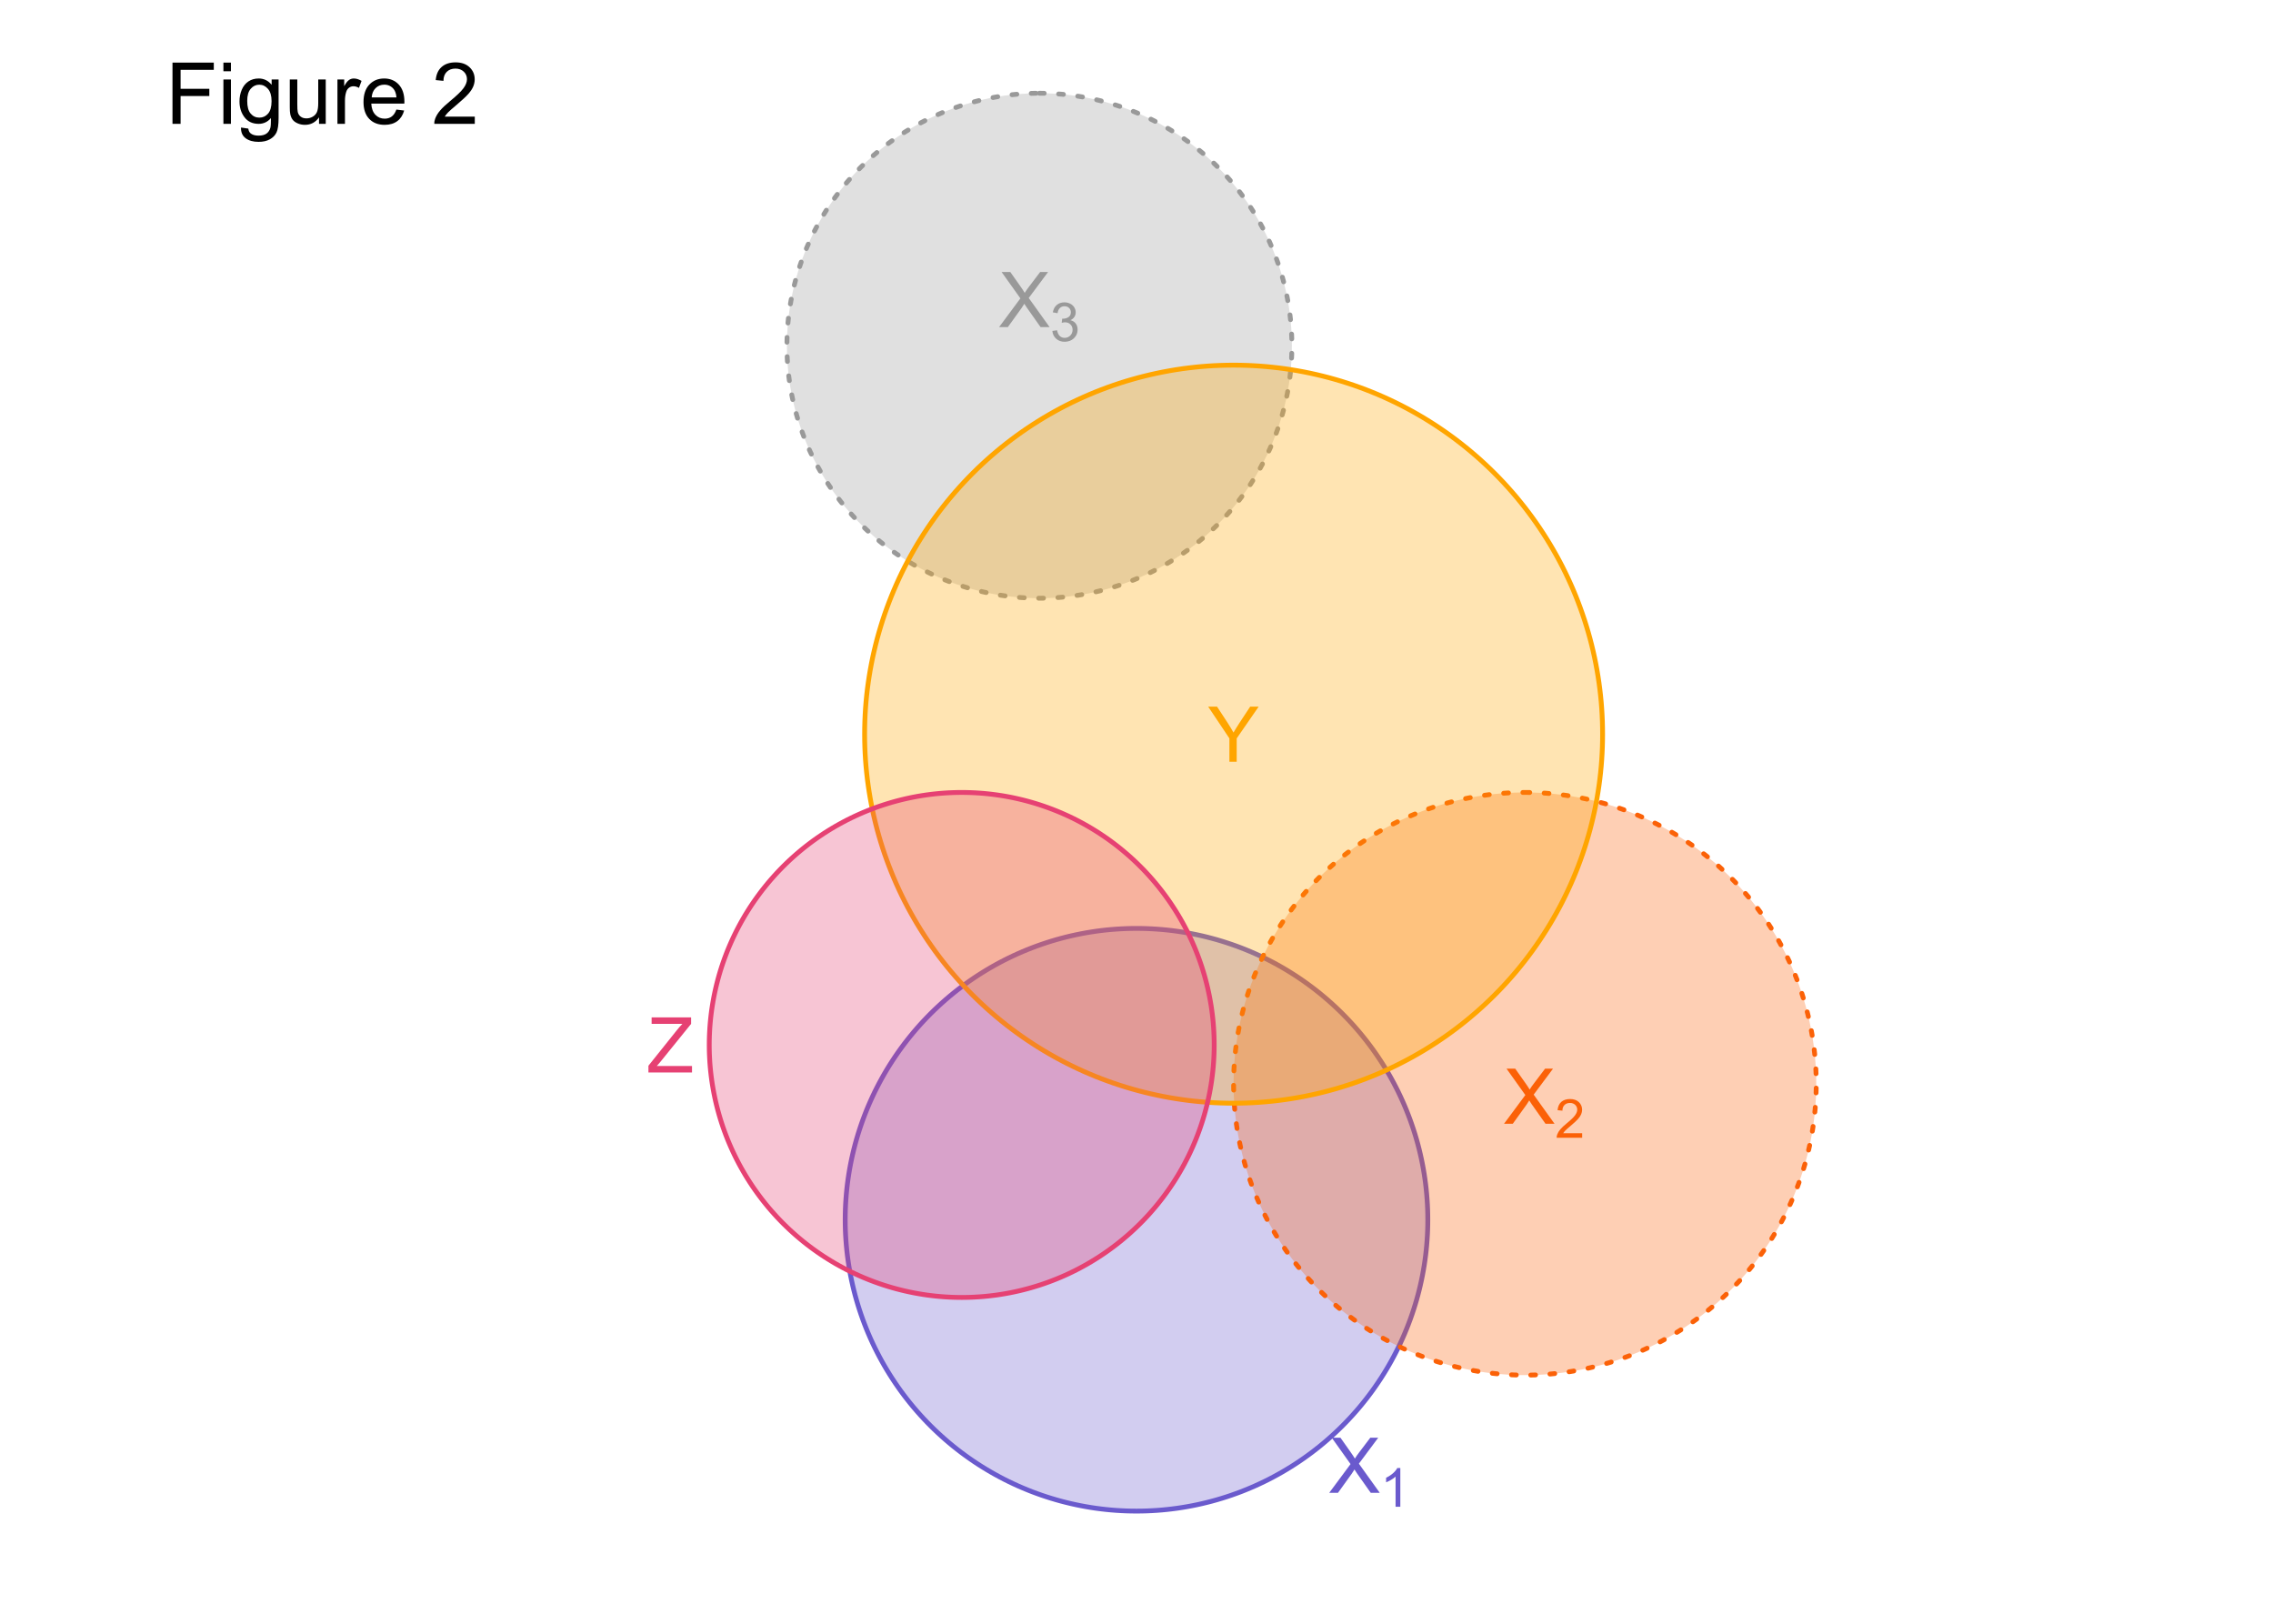 <?xml version="1.0" encoding="UTF-8"?>
<svg xmlns="http://www.w3.org/2000/svg" xmlns:xlink="http://www.w3.org/1999/xlink" width="756pt" height="540pt" viewBox="0 0 756 540" version="1.1">
<defs>
<g>
<symbol overflow="visible" id="glyph0-0">
<path style="stroke:none;" d="M 3.199 0 L 3.199 -16.004 L 16.004 -16.004 L 16.004 0 Z M 3.602 -0.398 L 15.605 -0.398 L 15.605 -15.605 L 3.602 -15.605 Z M 3.602 -0.398 "/>
</symbol>
<symbol overflow="visible" id="glyph0-1">
<path style="stroke:none;" d="M 7.141 0 L 7.141 -7.766 L 0.074 -18.332 L 3.027 -18.332 L 6.641 -12.805 C 7.305 -11.766 7.926 -10.734 8.504 -9.703 C 9.051 -10.66 9.719 -11.738 10.504 -12.941 L 14.055 -18.332 L 16.879 -18.332 L 9.566 -7.766 L 9.566 0 Z M 7.141 0 "/>
</symbol>
<symbol overflow="visible" id="glyph0-2">
<path style="stroke:none;" d="M 0.113 0 L 7.203 -9.555 L 0.949 -18.332 L 3.84 -18.332 L 7.164 -13.629 C 7.855 -12.652 8.348 -11.902 8.641 -11.379 C 9.047 -12.043 9.531 -12.738 10.09 -13.465 L 13.777 -18.332 L 16.418 -18.332 L 9.977 -9.691 L 16.918 0 L 13.918 0 L 9.301 -6.539 C 9.039 -6.914 8.773 -7.32 8.504 -7.766 C 8.09 -7.094 7.801 -6.637 7.629 -6.391 L 3.027 0 Z M 0.113 0 "/>
</symbol>
<symbol overflow="visible" id="glyph0-3">
<path style="stroke:none;" d="M 0.512 0 L 0.512 -2.25 L 9.902 -13.992 C 10.566 -14.824 11.199 -15.547 11.805 -16.168 L 1.574 -16.168 L 1.574 -18.332 L 14.703 -18.332 L 14.703 -16.168 L 4.414 -3.449 L 3.301 -2.164 L 15.004 -2.164 L 15.004 0 Z M 0.512 0 "/>
</symbol>
<symbol overflow="visible" id="glyph1-0">
<path style="stroke:none;" d="M 2.242 0 L 2.242 -11.203 L 11.203 -11.203 L 11.203 0 Z M 2.52 -0.281 L 10.922 -0.281 L 10.922 -10.922 L 2.52 -10.922 Z M 2.52 -0.281 "/>
</symbol>
<symbol overflow="visible" id="glyph1-1">
<path style="stroke:none;" d="M 6.68 0 L 5.102 0 L 5.102 -10.039 C 4.723 -9.672 4.227 -9.312 3.609 -8.953 C 2.992 -8.59 2.438 -8.316 1.953 -8.141 L 1.953 -9.664 C 2.828 -10.074 3.598 -10.578 4.262 -11.168 C 4.918 -11.754 5.387 -12.324 5.664 -12.883 L 6.68 -12.883 Z M 6.68 0 "/>
</symbol>
<symbol overflow="visible" id="glyph1-2">
<path style="stroke:none;" d="M 9.023 -1.516 L 9.023 0 L 0.543 0 C 0.527 -0.379 0.59 -0.742 0.727 -1.094 C 0.941 -1.668 1.285 -2.238 1.762 -2.801 C 2.234 -3.359 2.922 -4.004 3.824 -4.742 C 5.219 -5.883 6.16 -6.789 6.652 -7.461 C 7.137 -8.125 7.383 -8.758 7.387 -9.355 C 7.383 -9.977 7.16 -10.504 6.715 -10.934 C 6.27 -11.363 5.688 -11.578 4.973 -11.578 C 4.211 -11.578 3.602 -11.348 3.148 -10.895 C 2.691 -10.438 2.465 -9.809 2.461 -9.008 L 0.84 -9.172 C 0.949 -10.375 1.367 -11.297 2.09 -11.934 C 2.812 -12.562 3.785 -12.879 5.008 -12.883 C 6.234 -12.879 7.207 -12.539 7.93 -11.859 C 8.645 -11.176 9.004 -10.328 9.008 -9.32 C 9.004 -8.805 8.898 -8.301 8.691 -7.805 C 8.477 -7.309 8.129 -6.785 7.645 -6.238 C 7.156 -5.688 6.348 -4.934 5.215 -3.98 C 4.27 -3.184 3.66 -2.648 3.395 -2.367 C 3.121 -2.082 2.902 -1.797 2.73 -1.516 Z M 9.023 -1.516 "/>
</symbol>
<symbol overflow="visible" id="glyph1-3">
<path style="stroke:none;" d="M 0.754 -3.387 L 2.328 -3.598 C 2.504 -2.703 2.812 -2.059 3.25 -1.668 C 3.684 -1.273 4.215 -1.078 4.84 -1.078 C 5.582 -1.078 6.207 -1.332 6.719 -1.848 C 7.227 -2.355 7.48 -2.992 7.484 -3.754 C 7.48 -4.477 7.246 -5.074 6.773 -5.543 C 6.301 -6.012 5.699 -6.246 4.973 -6.25 C 4.672 -6.246 4.301 -6.188 3.859 -6.074 L 4.035 -7.457 C 4.137 -7.445 4.223 -7.441 4.289 -7.441 C 4.961 -7.441 5.562 -7.613 6.102 -7.965 C 6.633 -8.309 6.902 -8.852 6.906 -9.586 C 6.902 -10.16 6.707 -10.637 6.32 -11.02 C 5.926 -11.398 5.422 -11.59 4.805 -11.59 C 4.191 -11.59 3.68 -11.395 3.273 -11.012 C 2.863 -10.621 2.602 -10.043 2.484 -9.277 L 0.91 -9.559 C 1.098 -10.609 1.535 -11.43 2.223 -12.012 C 2.902 -12.59 3.754 -12.879 4.77 -12.883 C 5.469 -12.879 6.113 -12.727 6.703 -12.43 C 7.293 -12.125 7.742 -11.719 8.055 -11.203 C 8.363 -10.684 8.52 -10.133 8.523 -9.551 C 8.52 -8.996 8.371 -8.488 8.078 -8.035 C 7.777 -7.574 7.336 -7.215 6.758 -6.949 C 7.512 -6.773 8.102 -6.41 8.523 -5.859 C 8.941 -5.305 9.152 -4.613 9.156 -3.789 C 9.152 -2.668 8.742 -1.719 7.93 -0.941 C 7.109 -0.164 6.078 0.223 4.832 0.227 C 3.703 0.223 2.766 -0.109 2.023 -0.777 C 1.277 -1.445 0.855 -2.316 0.754 -3.387 Z M 0.754 -3.387 "/>
</symbol>
<symbol overflow="visible" id="glyph2-0">
<path style="stroke:none;" d="M 3.555 0 L 3.555 -17.781 L 17.781 -17.781 L 17.781 0 Z M 4 -0.445 L 17.34 -0.445 L 17.34 -17.34 L 4 -17.34 Z M 4 -0.445 "/>
</symbol>
<symbol overflow="visible" id="glyph2-1">
<path style="stroke:none;" d="M 2.336 0 L 2.336 -20.367 L 16.074 -20.367 L 16.074 -17.965 L 5.027 -17.965 L 5.027 -11.656 L 14.586 -11.656 L 14.586 -9.254 L 5.027 -9.254 L 5.027 0 Z M 2.336 0 "/>
</symbol>
<symbol overflow="visible" id="glyph2-2">
<path style="stroke:none;" d="M 1.891 -17.492 L 1.891 -20.367 L 4.391 -20.367 L 4.391 -17.492 Z M 1.891 0 L 1.891 -14.754 L 4.391 -14.754 L 4.391 0 Z M 1.891 0 "/>
</symbol>
<symbol overflow="visible" id="glyph2-3">
<path style="stroke:none;" d="M 1.418 1.223 L 3.848 1.582 C 3.945 2.332 4.227 2.879 4.695 3.223 C 5.312 3.684 6.16 3.914 7.238 3.918 C 8.395 3.914 9.289 3.684 9.918 3.223 C 10.547 2.758 10.973 2.109 11.199 1.277 C 11.324 0.77 11.387 -0.297 11.379 -1.93 C 10.285 -0.641 8.922 0 7.293 0 C 5.262 0 3.691 -0.73 2.582 -2.195 C 1.469 -3.656 0.914 -5.41 0.918 -7.461 C 0.914 -8.863 1.168 -10.164 1.68 -11.355 C 2.188 -12.547 2.926 -13.465 3.895 -14.113 C 4.859 -14.758 5.996 -15.082 7.309 -15.086 C 9.043 -15.082 10.48 -14.379 11.613 -12.977 L 11.613 -14.754 L 13.922 -14.754 L 13.922 -2 C 13.922 0.297 13.688 1.922 13.219 2.883 C 12.75 3.84 12.008 4.594 10.996 5.152 C 9.98 5.707 8.734 5.988 7.254 5.988 C 5.492 5.988 4.07 5.59 2.988 4.801 C 1.902 4.004 1.379 2.812 1.418 1.223 Z M 3.488 -7.641 C 3.484 -5.703 3.871 -4.289 4.641 -3.402 C 5.406 -2.512 6.367 -2.066 7.531 -2.07 C 8.676 -2.066 9.641 -2.508 10.418 -3.395 C 11.195 -4.277 11.582 -5.668 11.586 -7.559 C 11.582 -9.363 11.184 -10.723 10.383 -11.641 C 9.582 -12.559 8.617 -13.02 7.488 -13.02 C 6.375 -13.02 5.43 -12.566 4.652 -11.664 C 3.875 -10.758 3.484 -9.418 3.488 -7.641 Z M 3.488 -7.641 "/>
</symbol>
<symbol overflow="visible" id="glyph2-4">
<path style="stroke:none;" d="M 11.547 0 L 11.547 -2.168 C 10.395 -0.504 8.832 0.328 6.863 0.332 C 5.988 0.328 5.176 0.164 4.426 -0.168 C 3.668 -0.5 3.109 -0.918 2.742 -1.422 C 2.375 -1.926 2.117 -2.543 1.973 -3.277 C 1.867 -3.766 1.816 -4.547 1.82 -5.613 L 1.82 -14.754 L 4.32 -14.754 L 4.32 -6.57 C 4.316 -5.262 4.367 -4.383 4.473 -3.934 C 4.629 -3.27 4.965 -2.754 5.473 -2.383 C 5.98 -2.004 6.609 -1.816 7.363 -1.82 C 8.109 -1.816 8.812 -2.008 9.473 -2.395 C 10.129 -2.777 10.594 -3.301 10.871 -3.965 C 11.141 -4.625 11.277 -5.586 11.281 -6.848 L 11.281 -14.754 L 13.781 -14.754 L 13.781 0 Z M 11.547 0 "/>
</symbol>
<symbol overflow="visible" id="glyph2-5">
<path style="stroke:none;" d="M 1.848 0 L 1.848 -14.754 L 4.098 -14.754 L 4.098 -12.516 C 4.668 -13.562 5.199 -14.25 5.688 -14.586 C 6.172 -14.914 6.707 -15.082 7.293 -15.086 C 8.133 -15.082 8.988 -14.812 9.863 -14.281 L 9.004 -11.961 C 8.391 -12.32 7.777 -12.504 7.168 -12.504 C 6.617 -12.504 6.129 -12.336 5.695 -12.008 C 5.258 -11.676 4.945 -11.223 4.766 -10.641 C 4.484 -9.75 4.348 -8.777 4.348 -7.723 L 4.348 0 Z M 1.848 0 "/>
</symbol>
<symbol overflow="visible" id="glyph2-6">
<path style="stroke:none;" d="M 11.977 -4.75 L 14.559 -4.434 C 14.148 -2.922 13.395 -1.75 12.293 -0.918 C 11.191 -0.086 9.781 0.328 8.07 0.332 C 5.91 0.328 4.199 -0.332 2.938 -1.66 C 1.672 -2.984 1.043 -4.852 1.043 -7.254 C 1.043 -9.734 1.68 -11.66 2.957 -13.031 C 4.234 -14.398 5.895 -15.082 7.934 -15.086 C 9.902 -15.082 11.512 -14.41 12.766 -13.07 C 14.016 -11.727 14.641 -9.84 14.645 -7.406 C 14.641 -7.258 14.637 -7.035 14.629 -6.738 L 3.625 -6.738 C 3.715 -5.117 4.172 -3.875 5 -3.016 C 5.82 -2.152 6.852 -1.723 8.086 -1.723 C 9 -1.723 9.781 -1.961 10.434 -2.445 C 11.078 -2.922 11.594 -3.691 11.977 -4.75 Z M 3.766 -8.793 L 12.004 -8.793 C 11.891 -10.031 11.574 -10.961 11.059 -11.586 C 10.258 -12.547 9.227 -13.031 7.961 -13.031 C 6.809 -13.031 5.844 -12.645 5.062 -11.879 C 4.281 -11.105 3.848 -10.078 3.766 -8.793 Z M 3.766 -8.793 "/>
</symbol>
<symbol overflow="visible" id="glyph2-7">
<path style="stroke:none;" d=""/>
</symbol>
<symbol overflow="visible" id="glyph2-8">
<path style="stroke:none;" d="M 14.324 -2.402 L 14.324 0 L 0.863 0 C 0.84 -0.602 0.938 -1.18 1.152 -1.738 C 1.492 -2.652 2.043 -3.555 2.801 -4.445 C 3.555 -5.332 4.645 -6.359 6.07 -7.531 C 8.281 -9.344 9.777 -10.781 10.559 -11.844 C 11.336 -12.898 11.723 -13.902 11.727 -14.852 C 11.723 -15.84 11.371 -16.676 10.664 -17.359 C 9.953 -18.035 9.027 -18.375 7.891 -18.379 C 6.684 -18.375 5.719 -18.016 5 -17.297 C 4.273 -16.574 3.91 -15.574 3.902 -14.297 L 1.332 -14.559 C 1.504 -16.477 2.168 -17.938 3.32 -18.941 C 4.465 -19.945 6.008 -20.449 7.945 -20.449 C 9.898 -20.449 11.445 -19.906 12.586 -18.824 C 13.727 -17.738 14.297 -16.395 14.297 -14.797 C 14.297 -13.977 14.129 -13.176 13.797 -12.391 C 13.461 -11.602 12.906 -10.773 12.137 -9.906 C 11.359 -9.035 10.074 -7.84 8.281 -6.32 C 6.777 -5.059 5.816 -4.203 5.391 -3.758 C 4.961 -3.305 4.609 -2.855 4.336 -2.402 Z M 14.324 -2.402 "/>
</symbol>
</g>
</defs>
<g id="surface14">
<rect x="0" y="0" width="756" height="540" style="fill:rgb(100%,100%,100%);fill-opacity:1;stroke:none;"/>
<path style="fill-rule:nonzero;fill:rgb(41.569%,35.294%,80.392%);fill-opacity:0.302;stroke-width:1.6;stroke-linecap:round;stroke-linejoin:round;stroke:rgb(41.569%,35.294%,80.392%);stroke-opacity:1;stroke-miterlimit:10;" d="M 378 308.758 L 379.691 308.77 L 381.383 308.816 L 383.07 308.891 L 384.758 308.992 L 386.445 309.125 L 388.129 309.285 L 389.809 309.477 L 391.484 309.699 L 393.156 309.949 L 394.824 310.227 L 396.488 310.535 L 398.145 310.875 L 399.797 311.238 L 401.441 311.633 L 403.078 312.059 L 404.707 312.508 L 406.328 312.988 L 407.941 313.5 L 409.543 314.035 L 411.137 314.598 L 412.723 315.191 L 414.297 315.812 L 415.859 316.457 L 417.41 317.133 L 418.949 317.832 L 420.473 318.562 L 421.988 319.316 L 423.488 320.098 L 424.973 320.902 L 426.445 321.738 L 427.902 322.594 L 429.344 323.48 L 430.77 324.387 L 432.18 325.32 L 433.574 326.277 L 434.949 327.262 L 436.309 328.266 L 437.652 329.297 L 438.977 330.348 L 440.281 331.426 L 441.566 332.523 L 442.832 333.645 L 444.078 334.785 L 445.305 335.949 L 446.512 337.133 L 447.695 338.34 L 448.859 339.566 L 450.004 340.812 L 451.125 342.082 L 452.223 343.367 L 453.297 344.672 L 454.352 345.996 L 455.379 347.336 L 456.387 348.695 L 457.367 350.07 L 458.324 351.465 L 459.258 352.875 L 460.168 354.301 L 461.051 355.742 L 461.91 357.199 L 462.742 358.672 L 463.547 360.16 L 464.328 361.66 L 465.086 363.172 L 465.812 364.699 L 466.512 366.238 L 467.188 367.789 L 467.836 369.352 L 468.453 370.922 L 469.047 372.508 L 469.609 374.102 L 470.148 375.707 L 470.656 377.316 L 471.137 378.938 L 471.59 380.57 L 472.012 382.207 L 472.406 383.852 L 472.773 385.5 L 473.109 387.16 L 473.418 388.82 L 473.695 390.488 L 473.945 392.16 L 474.168 393.84 L 474.359 395.52 L 474.52 397.203 L 474.652 398.887 L 474.758 400.574 L 474.832 402.266 L 474.875 403.953 L 474.891 405.645 L 474.875 407.336 L 474.832 409.027 L 474.758 410.715 L 474.652 412.406 L 474.52 414.09 L 474.359 415.773 L 474.168 417.453 L 473.945 419.129 L 473.695 420.805 L 473.418 422.469 L 473.109 424.133 L 472.773 425.789 L 472.406 427.441 L 472.012 429.086 L 471.59 430.723 L 471.137 432.352 L 470.656 433.973 L 470.148 435.586 L 469.609 437.191 L 469.047 438.785 L 468.453 440.367 L 467.836 441.941 L 467.188 443.504 L 466.512 445.055 L 465.812 446.594 L 465.086 448.121 L 464.328 449.633 L 463.547 451.133 L 462.742 452.617 L 461.91 454.09 L 461.051 455.547 L 460.168 456.988 L 459.258 458.414 L 458.324 459.824 L 457.367 461.219 L 456.387 462.598 L 455.379 463.957 L 454.352 465.297 L 453.297 466.621 L 452.223 467.926 L 451.125 469.211 L 450.004 470.477 L 448.859 471.727 L 447.695 472.953 L 446.512 474.156 L 445.305 475.344 L 444.078 476.508 L 442.832 477.648 L 441.566 478.77 L 440.281 479.867 L 438.977 480.945 L 437.652 481.996 L 436.309 483.027 L 434.949 484.031 L 433.574 485.012 L 432.18 485.973 L 430.77 486.906 L 429.344 487.812 L 427.902 488.695 L 426.445 489.555 L 424.973 490.387 L 423.488 491.195 L 421.988 491.977 L 420.473 492.73 L 418.949 493.457 L 417.41 494.16 L 415.859 494.832 L 414.297 495.48 L 412.723 496.102 L 411.137 496.691 L 409.543 497.258 L 407.941 497.793 L 406.328 498.301 L 404.707 498.781 L 403.078 499.234 L 401.441 499.656 L 399.797 500.051 L 398.145 500.418 L 396.488 500.754 L 394.824 501.062 L 393.156 501.344 L 391.484 501.594 L 389.809 501.812 L 388.129 502.004 L 386.445 502.168 L 384.758 502.301 L 383.07 502.402 L 381.383 502.477 L 379.691 502.52 L 378 502.535 L 376.309 502.52 L 374.617 502.477 L 372.93 502.402 L 371.242 502.301 L 369.555 502.168 L 367.871 502.004 L 366.191 501.812 L 364.516 501.594 L 362.844 501.344 L 361.176 501.062 L 359.512 500.754 L 357.855 500.418 L 356.203 500.051 L 354.559 499.656 L 352.922 499.234 L 351.293 498.781 L 349.672 498.301 L 348.059 497.793 L 346.457 497.258 L 344.863 496.691 L 343.277 496.102 L 341.703 495.48 L 340.141 494.832 L 338.59 494.16 L 337.051 493.457 L 335.527 492.73 L 334.012 491.977 L 332.512 491.195 L 331.027 490.387 L 329.555 489.555 L 328.098 488.695 L 326.656 487.812 L 325.23 486.906 L 323.82 485.973 L 322.426 485.012 L 321.051 484.031 L 319.691 483.027 L 318.348 481.996 L 317.023 480.945 L 315.719 479.867 L 314.434 478.77 L 313.168 477.648 L 311.922 476.508 L 310.695 475.344 L 309.488 474.156 L 308.305 472.953 L 307.141 471.727 L 305.996 470.477 L 304.875 469.211 L 303.777 467.926 L 302.703 466.621 L 301.648 465.297 L 300.621 463.957 L 299.613 462.598 L 298.633 461.219 L 297.676 459.824 L 296.742 458.414 L 295.832 456.988 L 294.949 455.547 L 294.09 454.09 L 293.258 452.617 L 292.453 451.133 L 291.672 449.633 L 290.914 448.121 L 290.188 446.594 L 289.488 445.055 L 288.812 443.504 L 288.164 441.941 L 287.547 440.367 L 286.953 438.785 L 286.391 437.191 L 285.852 435.586 L 285.344 433.973 L 284.863 432.352 L 284.41 430.723 L 283.988 429.086 L 283.594 427.441 L 283.227 425.789 L 282.891 424.133 L 282.582 422.469 L 282.305 420.805 L 282.055 419.129 L 281.832 417.453 L 281.641 415.773 L 281.48 414.09 L 281.348 412.406 L 281.242 410.715 L 281.168 409.027 L 281.125 407.336 L 281.109 405.645 L 281.125 403.953 L 281.168 402.266 L 281.242 400.574 L 281.348 398.887 L 281.48 397.203 L 281.641 395.52 L 281.832 393.84 L 282.055 392.16 L 282.305 390.488 L 282.582 388.82 L 282.891 387.16 L 283.227 385.5 L 283.594 383.852 L 283.988 382.207 L 284.41 380.57 L 284.863 378.938 L 285.344 377.316 L 285.852 375.707 L 286.391 374.102 L 286.953 372.508 L 287.547 370.922 L 288.164 369.352 L 288.812 367.789 L 289.488 366.238 L 290.188 364.699 L 290.914 363.172 L 291.672 361.66 L 292.453 360.16 L 293.258 358.672 L 294.09 357.199 L 294.949 355.742 L 295.832 354.301 L 296.742 352.875 L 297.676 351.465 L 298.633 350.07 L 299.613 348.695 L 300.621 347.336 L 301.648 345.996 L 302.703 344.672 L 303.777 343.367 L 304.875 342.082 L 305.996 340.812 L 307.141 339.566 L 308.305 338.34 L 309.488 337.133 L 310.695 335.949 L 311.922 334.785 L 313.168 333.645 L 314.434 332.523 L 315.719 331.426 L 317.023 330.348 L 318.348 329.297 L 319.691 328.266 L 321.051 327.262 L 322.426 326.277 L 323.82 325.32 L 325.23 324.387 L 326.656 323.48 L 328.098 322.594 L 329.555 321.738 L 331.027 320.902 L 332.512 320.098 L 334.012 319.316 L 335.527 318.562 L 337.051 317.832 L 338.59 317.133 L 340.141 316.457 L 341.703 315.812 L 343.277 315.191 L 344.863 314.598 L 346.457 314.035 L 348.059 313.5 L 349.672 312.988 L 351.293 312.508 L 352.922 312.059 L 354.559 311.633 L 356.203 311.238 L 357.855 310.875 L 359.512 310.535 L 361.176 310.227 L 362.844 309.949 L 364.516 309.699 L 366.191 309.477 L 367.871 309.285 L 369.555 309.125 L 371.242 308.992 L 372.93 308.891 L 374.617 308.816 L 376.309 308.77 Z M 378 308.758 "/>
<path style="fill-rule:nonzero;fill:rgb(98.431%,38.039%,2.745%);fill-opacity:0.302;stroke-width:1.6;stroke-linecap:round;stroke-linejoin:round;stroke:rgb(98.431%,38.039%,2.745%);stroke-opacity:1;stroke-dasharray:1.6,4.801;stroke-miterlimit:10;" d="M 507.188 263.539 L 508.879 263.555 L 510.566 263.602 L 512.258 263.672 L 513.945 263.777 L 515.633 263.91 L 517.312 264.07 L 518.996 264.262 L 520.672 264.484 L 522.344 264.734 L 524.012 265.012 L 525.676 265.32 L 527.332 265.656 L 528.98 266.023 L 530.625 266.418 L 532.262 266.844 L 533.895 267.293 L 535.516 267.773 L 537.129 268.281 L 538.73 268.82 L 540.324 269.383 L 541.91 269.977 L 543.48 270.598 L 545.043 271.242 L 546.594 271.918 L 548.133 272.617 L 549.66 273.348 L 551.172 274.102 L 552.672 274.883 L 554.16 275.688 L 555.633 276.52 L 557.09 277.379 L 558.531 278.262 L 559.957 279.172 L 561.367 280.105 L 562.762 281.062 L 564.137 282.047 L 565.496 283.051 L 566.84 284.082 L 568.16 285.133 L 569.465 286.207 L 570.754 287.309 L 572.02 288.426 L 573.266 289.57 L 574.492 290.734 L 575.699 291.918 L 576.883 293.125 L 578.047 294.352 L 579.191 295.598 L 580.309 296.863 L 581.41 298.152 L 582.484 299.457 L 583.535 300.777 L 584.566 302.121 L 585.57 303.48 L 586.555 304.855 L 587.512 306.25 L 588.445 307.66 L 589.355 309.086 L 590.238 310.527 L 591.098 311.984 L 591.93 313.457 L 592.734 314.945 L 593.516 316.445 L 594.27 317.957 L 595 319.484 L 595.699 321.023 L 596.375 322.574 L 597.02 324.137 L 597.641 325.707 L 598.234 327.293 L 598.797 328.887 L 599.336 330.488 L 599.844 332.102 L 600.324 333.723 L 600.773 335.355 L 601.199 336.992 L 601.594 338.637 L 601.961 340.285 L 602.297 341.941 L 602.605 343.605 L 602.883 345.273 L 603.133 346.945 L 603.355 348.621 L 603.547 350.305 L 603.707 351.984 L 603.84 353.672 L 603.945 355.359 L 604.016 357.051 L 604.062 358.738 L 604.078 360.43 L 604.062 362.121 L 604.016 363.812 L 603.945 365.5 L 603.84 367.188 L 603.707 368.875 L 603.547 370.559 L 603.355 372.238 L 603.133 373.914 L 602.883 375.586 L 602.605 377.254 L 602.297 378.918 L 601.961 380.574 L 601.594 382.227 L 601.199 383.871 L 600.773 385.508 L 600.324 387.137 L 599.844 388.758 L 599.336 390.371 L 598.797 391.977 L 598.234 393.57 L 597.641 395.152 L 597.02 396.727 L 596.375 398.289 L 595.699 399.84 L 595 401.379 L 594.27 402.906 L 593.516 404.418 L 592.734 405.918 L 591.93 407.402 L 591.098 408.875 L 590.238 410.332 L 589.355 411.773 L 588.445 413.199 L 587.512 414.609 L 586.555 416.004 L 585.57 417.383 L 584.566 418.742 L 583.535 420.082 L 582.484 421.406 L 581.41 422.711 L 580.309 423.996 L 579.191 425.262 L 578.047 426.508 L 576.883 427.734 L 575.699 428.941 L 574.492 430.129 L 573.266 431.293 L 572.02 432.434 L 570.754 433.555 L 569.465 434.652 L 568.16 435.727 L 566.84 436.781 L 565.496 437.809 L 564.137 438.816 L 562.762 439.797 L 561.367 440.758 L 559.957 441.688 L 558.531 442.598 L 557.09 443.48 L 555.633 444.34 L 554.16 445.172 L 552.672 445.98 L 551.172 446.762 L 549.66 447.516 L 548.133 448.242 L 546.594 448.945 L 545.043 449.617 L 543.48 450.266 L 541.91 450.887 L 540.324 451.477 L 538.73 452.043 L 537.129 452.578 L 535.516 453.086 L 533.895 453.566 L 532.262 454.02 L 530.625 454.441 L 528.98 454.836 L 527.332 455.203 L 525.676 455.539 L 524.012 455.848 L 522.344 456.129 L 520.672 456.379 L 518.996 456.598 L 517.312 456.789 L 515.633 456.953 L 513.945 457.086 L 512.258 457.188 L 510.566 457.262 L 508.879 457.305 L 507.188 457.32 L 505.496 457.305 L 503.805 457.262 L 502.117 457.188 L 500.43 457.086 L 498.742 456.953 L 497.059 456.789 L 495.379 456.598 L 493.703 456.379 L 492.031 456.129 L 490.363 455.848 L 488.699 455.539 L 487.043 455.203 L 485.391 454.836 L 483.746 454.441 L 482.109 454.02 L 480.48 453.566 L 478.859 453.086 L 477.246 452.578 L 475.641 452.043 L 474.047 451.477 L 472.465 450.887 L 470.891 450.266 L 469.328 449.617 L 467.777 448.945 L 466.238 448.242 L 464.711 447.516 L 463.199 446.762 L 461.699 445.98 L 460.215 445.172 L 458.742 444.34 L 457.285 443.48 L 455.844 442.598 L 454.418 441.688 L 453.008 440.758 L 451.613 439.797 L 450.234 438.816 L 448.875 437.809 L 447.535 436.781 L 446.211 435.727 L 444.906 434.652 L 443.621 433.555 L 442.355 432.434 L 441.109 431.293 L 439.883 430.129 L 438.676 428.941 L 437.488 427.734 L 436.324 426.508 L 435.184 425.262 L 434.062 423.996 L 432.965 422.711 L 431.891 421.406 L 430.836 420.082 L 429.809 418.742 L 428.801 417.383 L 427.82 416.004 L 426.859 414.609 L 425.93 413.199 L 425.02 411.773 L 424.137 410.332 L 423.277 408.875 L 422.445 407.402 L 421.637 405.918 L 420.855 404.418 L 420.102 402.906 L 419.375 401.379 L 418.672 399.84 L 418 398.289 L 417.352 396.727 L 416.73 395.152 L 416.141 393.57 L 415.574 391.977 L 415.039 390.371 L 414.531 388.758 L 414.051 387.137 L 413.598 385.508 L 413.176 383.871 L 412.781 382.227 L 412.414 380.574 L 412.078 378.918 L 411.77 377.254 L 411.488 375.586 L 411.238 373.914 L 411.02 372.238 L 410.828 370.559 L 410.664 368.875 L 410.531 367.188 L 410.43 365.5 L 410.355 363.812 L 410.312 362.121 L 410.297 360.43 L 410.312 358.738 L 410.355 357.051 L 410.43 355.359 L 410.531 353.672 L 410.664 351.984 L 410.828 350.305 L 411.02 348.621 L 411.238 346.945 L 411.488 345.273 L 411.77 343.605 L 412.078 341.941 L 412.414 340.285 L 412.781 338.637 L 413.176 336.992 L 413.598 335.355 L 414.051 333.723 L 414.531 332.102 L 415.039 330.488 L 415.574 328.887 L 416.141 327.293 L 416.73 325.707 L 417.352 324.137 L 418 322.574 L 418.672 321.023 L 419.375 319.484 L 420.102 317.957 L 420.855 316.445 L 421.637 314.945 L 422.445 313.457 L 423.277 311.984 L 424.137 310.527 L 425.02 309.086 L 425.93 307.66 L 426.859 306.25 L 427.82 304.855 L 428.801 303.48 L 429.809 302.121 L 430.836 300.777 L 431.891 299.457 L 432.965 298.152 L 434.062 296.863 L 435.184 295.598 L 436.324 294.352 L 437.488 293.125 L 438.676 291.918 L 439.883 290.734 L 441.109 289.57 L 442.355 288.426 L 443.621 287.309 L 444.906 286.207 L 446.211 285.133 L 447.535 284.082 L 448.875 283.051 L 450.234 282.047 L 451.613 281.062 L 453.008 280.105 L 454.418 279.172 L 455.844 278.262 L 457.285 277.379 L 458.742 276.52 L 460.215 275.688 L 461.699 274.883 L 463.199 274.102 L 464.711 273.348 L 466.238 272.617 L 467.777 271.918 L 469.328 271.242 L 470.891 270.598 L 472.465 269.977 L 474.047 269.383 L 475.641 268.82 L 477.246 268.281 L 478.859 267.773 L 480.48 267.293 L 482.109 266.844 L 483.746 266.418 L 485.391 266.023 L 487.043 265.656 L 488.699 265.32 L 490.363 265.012 L 492.031 264.734 L 493.703 264.484 L 495.379 264.262 L 497.059 264.07 L 498.742 263.91 L 500.43 263.777 L 502.117 263.672 L 503.805 263.602 L 505.496 263.555 Z M 507.188 263.539 "/>
<path style="fill-rule:nonzero;fill:rgb(60%,60%,60%);fill-opacity:0.302;stroke-width:1.6;stroke-linecap:round;stroke-linejoin:round;stroke:rgb(60%,60%,60%);stroke-opacity:1;stroke-dasharray:1.6,4.801;stroke-miterlimit:10;" d="M 345.703 31.004 L 347.168 31.016 L 348.633 31.055 L 350.098 31.121 L 351.562 31.211 L 353.023 31.324 L 354.48 31.465 L 355.938 31.629 L 357.391 31.82 L 358.84 32.039 L 360.285 32.281 L 361.727 32.547 L 363.16 32.84 L 364.594 33.156 L 366.02 33.5 L 367.438 33.867 L 368.848 34.258 L 370.254 34.676 L 371.652 35.113 L 373.043 35.578 L 374.422 36.07 L 375.797 36.582 L 377.16 37.121 L 378.512 37.68 L 379.859 38.266 L 381.191 38.871 L 382.516 39.504 L 383.824 40.156 L 385.125 40.832 L 386.414 41.531 L 387.688 42.254 L 388.953 43 L 390.203 43.766 L 391.438 44.551 L 392.66 45.359 L 393.867 46.191 L 395.059 47.043 L 396.238 47.914 L 397.402 48.805 L 398.547 49.719 L 399.68 50.648 L 400.793 51.602 L 401.891 52.574 L 402.973 53.562 L 404.035 54.57 L 405.078 55.598 L 406.105 56.645 L 407.117 57.707 L 408.105 58.789 L 409.078 59.887 L 410.027 61 L 410.961 62.133 L 411.875 63.277 L 412.766 64.441 L 413.637 65.617 L 414.488 66.812 L 415.32 68.02 L 416.129 69.242 L 416.914 70.477 L 417.68 71.727 L 418.426 72.992 L 419.145 74.266 L 419.844 75.555 L 420.523 76.855 L 421.176 78.164 L 421.809 79.488 L 422.414 80.82 L 423 82.164 L 423.559 83.52 L 424.098 84.883 L 424.609 86.258 L 425.102 87.637 L 425.566 89.027 L 426.004 90.426 L 426.422 91.832 L 426.812 93.242 L 427.18 94.66 L 427.523 96.086 L 427.84 97.516 L 428.133 98.953 L 428.398 100.395 L 428.641 101.84 L 428.859 103.289 L 429.047 104.742 L 429.215 106.199 L 429.355 107.656 L 429.469 109.117 L 429.559 110.582 L 429.625 112.047 L 429.66 113.512 L 429.676 114.977 L 429.66 116.441 L 429.625 117.906 L 429.559 119.371 L 429.469 120.832 L 429.355 122.293 L 429.215 123.754 L 429.047 125.211 L 428.859 126.664 L 428.641 128.113 L 428.398 129.559 L 428.133 131 L 427.84 132.434 L 427.523 133.867 L 427.18 135.289 L 426.812 136.711 L 426.422 138.121 L 426.004 139.527 L 425.566 140.926 L 425.102 142.316 L 424.609 143.695 L 424.098 145.07 L 423.559 146.434 L 423 147.785 L 422.414 149.129 L 421.809 150.465 L 421.176 151.785 L 420.523 153.098 L 419.844 154.398 L 419.145 155.688 L 418.426 156.961 L 417.68 158.223 L 416.914 159.473 L 416.129 160.711 L 415.32 161.934 L 414.488 163.141 L 413.637 164.332 L 412.766 165.512 L 411.875 166.676 L 410.961 167.82 L 410.027 168.953 L 409.078 170.066 L 408.105 171.164 L 407.117 172.246 L 406.105 173.309 L 405.078 174.352 L 404.035 175.379 L 402.973 176.391 L 401.891 177.379 L 400.793 178.352 L 399.68 179.301 L 398.547 180.234 L 397.402 181.145 L 396.238 182.039 L 395.059 182.91 L 393.867 183.762 L 392.66 184.59 L 391.438 185.398 L 390.203 186.188 L 388.953 186.953 L 387.688 187.699 L 386.414 188.418 L 385.125 189.117 L 383.824 189.797 L 382.516 190.449 L 381.191 191.078 L 379.859 191.688 L 378.512 192.273 L 377.16 192.832 L 375.797 193.371 L 374.422 193.883 L 373.043 194.371 L 371.652 194.836 L 370.254 195.277 L 368.848 195.695 L 367.438 196.086 L 366.02 196.453 L 364.594 196.797 L 363.16 197.113 L 361.727 197.406 L 360.285 197.672 L 358.84 197.914 L 357.391 198.129 L 355.938 198.32 L 354.48 198.488 L 353.023 198.629 L 351.562 198.742 L 350.098 198.832 L 348.633 198.895 L 347.168 198.934 L 345.703 198.949 L 344.238 198.934 L 342.773 198.895 L 341.309 198.832 L 339.848 198.742 L 338.387 198.629 L 336.926 198.488 L 335.469 198.32 L 334.016 198.129 L 332.566 197.914 L 331.121 197.672 L 329.68 197.406 L 328.246 197.113 L 326.812 196.797 L 325.391 196.453 L 323.969 196.086 L 322.559 195.695 L 321.152 195.277 L 319.754 194.836 L 318.363 194.371 L 316.984 193.883 L 315.609 193.371 L 314.246 192.832 L 312.895 192.273 L 311.551 191.688 L 310.215 191.078 L 308.895 190.449 L 307.582 189.797 L 306.281 189.117 L 304.992 188.418 L 303.719 187.699 L 302.453 186.953 L 301.207 186.188 L 299.969 185.398 L 298.746 184.59 L 297.539 183.762 L 296.348 182.91 L 295.168 182.039 L 294.004 181.145 L 292.859 180.234 L 291.727 179.301 L 290.613 178.352 L 289.516 177.379 L 288.434 176.391 L 287.371 175.379 L 286.328 174.352 L 285.301 173.309 L 284.289 172.246 L 283.301 171.164 L 282.328 170.066 L 281.379 168.953 L 280.445 167.82 L 279.531 166.676 L 278.641 165.512 L 277.77 164.332 L 276.918 163.141 L 276.09 161.934 L 275.277 160.711 L 274.492 159.473 L 273.727 158.223 L 272.98 156.961 L 272.262 155.688 L 271.562 154.398 L 270.883 153.098 L 270.23 151.785 L 269.598 150.465 L 268.992 149.129 L 268.406 147.785 L 267.848 146.434 L 267.309 145.07 L 266.797 143.695 L 266.309 142.316 L 265.844 140.926 L 265.402 139.527 L 264.984 138.121 L 264.594 136.711 L 264.227 135.289 L 263.883 133.867 L 263.566 132.434 L 263.273 131 L 263.008 129.559 L 262.766 128.113 L 262.551 126.664 L 262.359 125.211 L 262.191 123.754 L 262.051 122.293 L 261.938 120.832 L 261.848 119.371 L 261.785 117.906 L 261.746 116.441 L 261.73 114.977 L 261.746 113.512 L 261.785 112.047 L 261.848 110.582 L 261.938 109.117 L 262.051 107.656 L 262.191 106.199 L 262.359 104.742 L 262.551 103.289 L 262.766 101.84 L 263.008 100.395 L 263.273 98.953 L 263.566 97.516 L 263.883 96.086 L 264.227 94.66 L 264.594 93.242 L 264.984 91.832 L 265.402 90.426 L 265.844 89.027 L 266.309 87.637 L 266.797 86.258 L 267.309 84.883 L 267.848 83.52 L 268.406 82.164 L 268.992 80.82 L 269.598 79.488 L 270.23 78.164 L 270.883 76.855 L 271.562 75.555 L 272.262 74.266 L 272.98 72.992 L 273.727 71.727 L 274.492 70.477 L 275.277 69.242 L 276.09 68.02 L 276.918 66.812 L 277.77 65.617 L 278.641 64.441 L 279.531 63.277 L 280.445 62.133 L 281.379 61 L 282.328 59.887 L 283.301 58.789 L 284.289 57.707 L 285.301 56.645 L 286.328 55.598 L 287.371 54.57 L 288.434 53.562 L 289.516 52.574 L 290.613 51.602 L 291.727 50.648 L 292.859 49.719 L 294.004 48.805 L 295.168 47.914 L 296.348 47.043 L 297.539 46.191 L 298.746 45.359 L 299.969 44.551 L 301.207 43.766 L 302.453 43 L 303.719 42.254 L 304.992 41.531 L 306.281 40.832 L 307.582 40.156 L 308.895 39.504 L 310.215 38.871 L 311.551 38.266 L 312.895 37.68 L 314.246 37.121 L 315.609 36.582 L 316.984 36.07 L 318.363 35.578 L 319.754 35.113 L 321.152 34.676 L 322.559 34.258 L 323.969 33.867 L 325.391 33.5 L 326.812 33.156 L 328.246 32.84 L 329.68 32.547 L 331.121 32.281 L 332.566 32.039 L 334.016 31.82 L 335.469 31.629 L 336.926 31.465 L 338.387 31.324 L 339.848 31.211 L 341.309 31.121 L 342.773 31.055 L 344.238 31.016 Z M 345.703 31.004 "/>
<path style="fill-rule:nonzero;fill:rgb(100%,64.706%,0%);fill-opacity:0.302;stroke-width:1.6;stroke-linecap:round;stroke-linejoin:round;stroke:rgb(100%,64.706%,0%);stroke-opacity:1;stroke-miterlimit:10;" d="M 410.297 121.434 L 412.438 121.453 L 414.578 121.512 L 416.719 121.605 L 418.859 121.734 L 420.992 121.902 L 423.125 122.109 L 425.254 122.352 L 427.379 122.629 L 429.496 122.945 L 431.609 123.301 L 433.715 123.691 L 435.812 124.117 L 437.902 124.582 L 439.988 125.082 L 442.062 125.617 L 444.125 126.191 L 446.18 126.797 L 448.223 127.441 L 450.254 128.121 L 452.273 128.836 L 454.277 129.586 L 456.27 130.371 L 458.25 131.191 L 460.215 132.047 L 462.164 132.934 L 464.098 133.855 L 466.012 134.812 L 467.914 135.801 L 469.797 136.824 L 471.66 137.879 L 473.508 138.965 L 475.332 140.086 L 477.141 141.234 L 478.926 142.418 L 480.691 143.629 L 482.434 144.875 L 484.156 146.148 L 485.855 147.453 L 487.531 148.785 L 489.184 150.148 L 490.812 151.539 L 492.418 152.957 L 493.996 154.406 L 495.551 155.879 L 497.078 157.383 L 498.578 158.91 L 500.055 160.461 L 501.5 162.043 L 502.922 163.645 L 504.312 165.273 L 505.672 166.93 L 507.008 168.605 L 508.312 170.305 L 509.586 172.027 L 510.828 173.77 L 512.043 175.535 L 513.223 177.32 L 514.375 179.129 L 515.496 180.953 L 516.582 182.801 L 517.637 184.664 L 518.66 186.547 L 519.648 188.445 L 520.602 190.363 L 521.523 192.297 L 522.414 194.246 L 523.27 196.211 L 524.086 198.188 L 524.871 200.18 L 525.621 202.188 L 526.336 204.207 L 527.016 206.238 L 527.66 208.281 L 528.27 210.336 L 528.844 212.398 L 529.379 214.473 L 529.879 216.555 L 530.344 218.645 L 530.77 220.746 L 531.16 222.852 L 531.512 224.965 L 531.828 227.082 L 532.109 229.207 L 532.352 231.336 L 532.559 233.465 L 532.727 235.602 L 532.855 237.738 L 532.949 239.879 L 533.004 242.02 L 533.023 244.164 L 533.004 246.305 L 532.949 248.445 L 532.855 250.586 L 532.727 252.723 L 532.559 254.859 L 532.352 256.992 L 532.109 259.121 L 531.828 261.242 L 531.512 263.363 L 531.16 265.473 L 530.77 267.582 L 530.344 269.68 L 529.879 271.77 L 529.379 273.852 L 528.844 275.926 L 528.27 277.992 L 527.66 280.043 L 527.016 282.086 L 526.336 284.117 L 525.621 286.137 L 524.871 288.145 L 524.086 290.137 L 523.27 292.117 L 522.414 294.082 L 521.523 296.031 L 520.602 297.961 L 519.648 299.879 L 518.66 301.781 L 517.637 303.66 L 516.582 305.527 L 515.496 307.371 L 514.375 309.199 L 513.223 311.004 L 512.043 312.789 L 510.828 314.555 L 509.586 316.301 L 508.312 318.023 L 507.008 319.723 L 505.672 321.398 L 504.312 323.051 L 502.922 324.68 L 501.5 326.285 L 500.055 327.863 L 498.578 329.418 L 497.078 330.945 L 495.551 332.445 L 493.996 333.918 L 492.418 335.367 L 490.812 336.785 L 489.184 338.176 L 487.531 339.539 L 485.855 340.875 L 484.156 342.176 L 482.434 343.449 L 480.691 344.695 L 478.926 345.906 L 477.141 347.09 L 475.332 348.242 L 473.508 349.359 L 471.66 350.449 L 469.797 351.504 L 467.914 352.523 L 466.012 353.512 L 464.098 354.469 L 462.164 355.391 L 460.215 356.281 L 458.25 357.133 L 456.27 357.953 L 454.277 358.738 L 452.273 359.488 L 450.254 360.203 L 448.223 360.883 L 446.18 361.527 L 444.125 362.137 L 442.062 362.707 L 439.988 363.246 L 437.902 363.746 L 435.812 364.207 L 433.715 364.637 L 431.609 365.027 L 429.496 365.379 L 427.379 365.695 L 425.254 365.977 L 423.125 366.219 L 420.992 366.422 L 418.859 366.59 L 416.719 366.723 L 414.578 366.816 L 412.438 366.871 L 410.297 366.891 L 408.156 366.871 L 406.012 366.816 L 403.875 366.723 L 401.734 366.59 L 399.602 366.422 L 397.469 366.219 L 395.34 365.977 L 393.215 365.695 L 391.098 365.379 L 388.984 365.027 L 386.879 364.637 L 384.781 364.207 L 382.688 363.746 L 380.605 363.246 L 378.531 362.707 L 376.469 362.137 L 374.414 361.527 L 372.371 360.883 L 370.34 360.203 L 368.32 359.488 L 366.316 358.738 L 364.32 357.953 L 362.344 357.133 L 360.379 356.281 L 358.43 355.391 L 356.496 354.469 L 354.578 353.512 L 352.68 352.523 L 350.797 351.504 L 348.934 350.449 L 347.086 349.359 L 345.262 348.242 L 343.453 347.09 L 341.668 345.906 L 339.902 344.695 L 338.16 343.449 L 336.438 342.176 L 334.738 340.875 L 333.062 339.539 L 331.41 338.176 L 329.781 336.785 L 328.176 335.367 L 326.598 333.918 L 325.043 332.445 L 323.516 330.945 L 322.016 329.418 L 320.539 327.863 L 319.094 326.285 L 317.672 324.68 L 316.281 323.051 L 314.918 321.398 L 313.586 319.723 L 312.281 318.023 L 311.008 316.301 L 309.766 314.555 L 308.551 312.789 L 307.367 311.004 L 306.219 309.199 L 305.098 307.371 L 304.012 305.527 L 302.957 303.66 L 301.934 301.781 L 300.945 299.879 L 299.988 297.961 L 299.066 296.031 L 298.18 294.082 L 297.324 292.117 L 296.508 290.137 L 295.723 288.145 L 294.973 286.137 L 294.254 284.117 L 293.574 282.086 L 292.934 280.043 L 292.324 277.992 L 291.75 275.926 L 291.215 273.852 L 290.715 271.77 L 290.25 269.68 L 289.824 267.582 L 289.434 265.473 L 289.082 263.363 L 288.766 261.242 L 288.484 259.121 L 288.242 256.992 L 288.035 254.859 L 287.867 252.723 L 287.738 250.586 L 287.645 248.445 L 287.59 246.305 L 287.57 244.164 L 287.59 242.02 L 287.645 239.879 L 287.738 237.738 L 287.867 235.602 L 288.035 233.465 L 288.242 231.336 L 288.484 229.207 L 288.766 227.082 L 289.082 224.965 L 289.434 222.852 L 289.824 220.746 L 290.25 218.645 L 290.715 216.555 L 291.215 214.473 L 291.75 212.398 L 292.324 210.336 L 292.934 208.281 L 293.574 206.238 L 294.254 204.207 L 294.973 202.188 L 295.723 200.18 L 296.508 198.188 L 297.324 196.211 L 298.18 194.246 L 299.066 192.297 L 299.988 190.363 L 300.945 188.445 L 301.934 186.547 L 302.957 184.664 L 304.012 182.801 L 305.098 180.953 L 306.219 179.129 L 307.367 177.32 L 308.551 175.535 L 309.766 173.77 L 311.008 172.027 L 312.281 170.305 L 313.586 168.605 L 314.918 166.93 L 316.281 165.273 L 317.672 163.645 L 319.094 162.043 L 320.539 160.461 L 322.016 158.91 L 323.516 157.383 L 325.043 155.879 L 326.598 154.406 L 328.176 152.957 L 329.781 151.539 L 331.41 150.148 L 333.062 148.785 L 334.738 147.453 L 336.438 146.148 L 338.16 144.875 L 339.902 143.629 L 341.668 142.418 L 343.453 141.234 L 345.262 140.086 L 347.086 138.965 L 348.934 137.879 L 350.797 136.824 L 352.68 135.801 L 354.578 134.812 L 356.496 133.855 L 358.43 132.934 L 360.379 132.047 L 362.344 131.191 L 364.32 130.371 L 366.316 129.586 L 368.32 128.836 L 370.34 128.121 L 372.371 127.441 L 374.414 126.797 L 376.469 126.191 L 378.531 125.617 L 380.605 125.082 L 382.688 124.582 L 384.781 124.117 L 386.879 123.691 L 388.984 123.301 L 391.098 122.945 L 393.215 122.629 L 395.34 122.352 L 397.469 122.109 L 399.602 121.902 L 401.734 121.734 L 403.875 121.605 L 406.012 121.512 L 408.156 121.453 Z M 410.297 121.434 "/>
<path style="fill-rule:nonzero;fill:rgb(90.196%,25.49%,45.098%);fill-opacity:0.302;stroke-width:1.6;stroke-linecap:round;stroke-linejoin:round;stroke:rgb(90.196%,25.49%,45.098%);stroke-opacity:1;stroke-miterlimit:10;" d="M 319.867 263.539 L 321.332 263.555 L 322.797 263.594 L 324.262 263.656 L 325.723 263.746 L 327.184 263.859 L 328.645 264 L 330.098 264.168 L 331.551 264.359 L 333.004 264.574 L 334.449 264.816 L 335.887 265.082 L 337.324 265.375 L 338.754 265.691 L 340.18 266.035 L 341.598 266.402 L 343.012 266.793 L 344.418 267.211 L 345.816 267.652 L 347.203 268.117 L 348.586 268.605 L 349.957 269.117 L 351.32 269.656 L 352.676 270.215 L 354.02 270.801 L 355.355 271.406 L 356.676 272.039 L 357.988 272.691 L 359.289 273.371 L 360.574 274.07 L 361.852 274.789 L 363.113 275.535 L 364.363 276.301 L 365.602 277.086 L 366.82 277.898 L 368.031 278.727 L 369.223 279.578 L 370.402 280.449 L 371.562 281.34 L 372.711 282.254 L 373.84 283.188 L 374.957 284.137 L 376.055 285.109 L 377.133 286.098 L 378.199 287.109 L 379.242 288.137 L 380.27 289.18 L 381.277 290.242 L 382.27 291.324 L 383.238 292.422 L 384.191 293.535 L 385.125 294.668 L 386.035 295.812 L 386.93 296.977 L 387.801 298.156 L 388.652 299.348 L 389.48 300.555 L 390.289 301.777 L 391.078 303.016 L 391.844 304.262 L 392.586 305.527 L 393.309 306.801 L 394.008 308.09 L 394.684 309.391 L 395.34 310.703 L 395.969 312.023 L 396.578 313.359 L 397.16 314.703 L 397.723 316.055 L 398.262 317.418 L 398.773 318.793 L 399.262 320.172 L 399.727 321.562 L 400.168 322.961 L 400.586 324.367 L 400.977 325.777 L 401.344 327.199 L 401.684 328.621 L 402.004 330.055 L 402.293 331.488 L 402.562 332.93 L 402.805 334.375 L 403.02 335.824 L 403.211 337.277 L 403.379 338.734 L 403.52 340.195 L 403.633 341.656 L 403.723 343.117 L 403.785 344.582 L 403.824 346.047 L 403.836 347.512 L 403.824 348.977 L 403.785 350.441 L 403.723 351.906 L 403.633 353.371 L 403.52 354.832 L 403.379 356.289 L 403.211 357.746 L 403.02 359.199 L 402.805 360.648 L 402.562 362.094 L 402.293 363.535 L 402.004 364.969 L 401.684 366.402 L 401.344 367.828 L 400.977 369.246 L 400.586 370.656 L 400.168 372.062 L 399.727 373.461 L 399.262 374.852 L 398.773 376.23 L 398.262 377.605 L 397.723 378.969 L 397.16 380.32 L 396.578 381.668 L 395.969 383 L 395.34 384.324 L 394.684 385.633 L 394.008 386.934 L 393.309 388.223 L 392.586 389.496 L 391.844 390.762 L 391.078 392.012 L 390.289 393.246 L 389.48 394.469 L 388.652 395.676 L 387.801 396.867 L 386.93 398.047 L 386.035 399.211 L 385.125 400.355 L 384.191 401.488 L 383.238 402.602 L 382.27 403.699 L 381.277 404.781 L 380.27 405.844 L 379.242 406.887 L 378.199 407.914 L 377.133 408.926 L 376.055 409.914 L 374.957 410.887 L 373.84 411.836 L 372.711 412.77 L 371.562 413.684 L 370.402 414.574 L 369.223 415.445 L 368.031 416.297 L 366.82 417.129 L 365.602 417.938 L 364.363 418.723 L 363.113 419.488 L 361.852 420.234 L 360.574 420.953 L 359.289 421.652 L 357.988 422.332 L 356.676 422.984 L 355.355 423.617 L 354.02 424.223 L 352.676 424.809 L 351.32 425.367 L 349.957 425.906 L 348.586 426.418 L 347.203 426.91 L 345.816 427.375 L 344.418 427.812 L 343.012 428.23 L 341.598 428.621 L 340.18 428.988 L 338.754 429.332 L 337.324 429.648 L 335.887 429.941 L 334.449 430.207 L 333.004 430.449 L 331.551 430.668 L 330.098 430.855 L 328.645 431.023 L 327.184 431.164 L 325.723 431.277 L 324.262 431.367 L 322.797 431.434 L 321.332 431.469 L 319.867 431.484 L 318.402 431.469 L 316.934 431.434 L 315.473 431.367 L 314.008 431.277 L 312.547 431.164 L 311.09 431.023 L 309.633 430.855 L 308.18 430.668 L 306.73 430.449 L 305.285 430.207 L 303.844 429.941 L 302.406 429.648 L 300.977 429.332 L 299.551 428.988 L 298.133 428.621 L 296.719 428.23 L 295.316 427.812 L 293.918 427.375 L 292.527 426.91 L 291.145 426.418 L 289.773 425.906 L 288.41 425.367 L 287.055 424.809 L 285.711 424.223 L 284.379 423.617 L 283.055 422.984 L 281.742 422.332 L 280.445 421.652 L 279.156 420.953 L 277.879 420.234 L 276.617 419.488 L 275.367 418.723 L 274.133 417.938 L 272.91 417.129 L 271.703 416.297 L 270.508 415.445 L 269.332 414.574 L 268.168 413.684 L 267.02 412.77 L 265.891 411.836 L 264.777 410.887 L 263.68 409.914 L 262.598 408.926 L 261.535 407.914 L 260.488 406.887 L 259.461 405.844 L 258.453 404.781 L 257.465 403.699 L 256.492 402.602 L 255.539 401.488 L 254.609 400.355 L 253.695 399.211 L 252.805 398.047 L 251.934 396.867 L 251.082 395.676 L 250.25 394.469 L 249.441 393.246 L 248.656 392.012 L 247.887 390.762 L 247.145 389.496 L 246.422 388.223 L 245.723 386.934 L 245.047 385.633 L 244.395 384.324 L 243.762 383 L 243.156 381.668 L 242.57 380.32 L 242.008 378.969 L 241.473 377.605 L 240.957 376.23 L 240.469 374.852 L 240.004 373.461 L 239.562 372.062 L 239.148 370.656 L 238.758 369.246 L 238.391 367.828 L 238.047 366.402 L 237.73 364.969 L 237.438 363.535 L 237.172 362.094 L 236.93 360.648 L 236.711 359.199 L 236.52 357.746 L 236.355 356.289 L 236.215 354.832 L 236.098 353.371 L 236.012 351.906 L 235.945 350.441 L 235.906 348.977 L 235.895 347.512 L 235.906 346.047 L 235.945 344.582 L 236.012 343.117 L 236.098 341.656 L 236.215 340.195 L 236.355 338.734 L 236.52 337.277 L 236.711 335.824 L 236.93 334.375 L 237.172 332.93 L 237.438 331.488 L 237.73 330.055 L 238.047 328.621 L 238.391 327.199 L 238.758 325.777 L 239.148 324.367 L 239.562 322.961 L 240.004 321.562 L 240.469 320.172 L 240.957 318.793 L 241.473 317.418 L 242.008 316.055 L 242.57 314.703 L 243.156 313.359 L 243.762 312.023 L 244.395 310.703 L 245.047 309.391 L 245.723 308.09 L 246.422 306.801 L 247.145 305.527 L 247.887 304.262 L 248.656 303.016 L 249.441 301.777 L 250.25 300.555 L 251.082 299.348 L 251.934 298.156 L 252.805 296.977 L 253.695 295.812 L 254.609 294.668 L 255.539 293.535 L 256.492 292.422 L 257.465 291.324 L 258.453 290.242 L 259.461 289.18 L 260.488 288.137 L 261.535 287.109 L 262.598 286.098 L 263.68 285.109 L 264.777 284.137 L 265.891 283.188 L 267.02 282.254 L 268.168 281.34 L 269.332 280.449 L 270.508 279.578 L 271.703 278.727 L 272.91 277.898 L 274.133 277.086 L 275.367 276.301 L 276.617 275.535 L 277.879 274.789 L 279.156 274.07 L 280.445 273.371 L 281.742 272.691 L 283.055 272.039 L 284.379 271.406 L 285.711 270.801 L 287.055 270.215 L 288.41 269.656 L 289.773 269.117 L 291.145 268.605 L 292.527 268.117 L 293.918 267.652 L 295.316 267.211 L 296.719 266.793 L 298.133 266.402 L 299.551 266.035 L 300.977 265.691 L 302.406 265.375 L 303.844 265.082 L 305.285 264.816 L 306.73 264.574 L 308.18 264.359 L 309.633 264.168 L 311.09 264 L 312.547 263.859 L 314.008 263.746 L 315.473 263.656 L 316.934 263.594 L 318.402 263.555 Z M 319.867 263.539 "/>
<g style="fill:rgb(100%,64.706%,0%);fill-opacity:1;">
  <use xlink:href="#glyph0-1" x="401.758" y="253.328"/>
</g>
<g style="fill:rgb(41.569%,35.294%,80.392%);fill-opacity:1;">
  <use xlink:href="#glyph0-2" x="441.988" y="496.457"/>
</g>
<g style="fill:rgb(41.569%,35.294%,80.392%);fill-opacity:1;">
  <use xlink:href="#glyph1-1" x="459.066" y="501.105"/>
</g>
<g style="fill:rgb(98.431%,38.039%,2.745%);fill-opacity:1;">
  <use xlink:href="#glyph0-2" x="500.121" y="373.73"/>
</g>
<g style="fill:rgb(98.431%,38.039%,2.745%);fill-opacity:1;">
  <use xlink:href="#glyph1-2" x="517.203" y="378.379"/>
</g>
<g style="fill:rgb(60%,60%,60%);fill-opacity:1;">
  <use xlink:href="#glyph0-2" x="332.18" y="108.785"/>
</g>
<g style="fill:rgb(60%,60%,60%);fill-opacity:1;">
  <use xlink:href="#glyph1-3" x="349.258" y="113.434"/>
</g>
<g style="fill:rgb(90.196%,25.49%,45.098%);fill-opacity:1;">
  <use xlink:href="#glyph0-3" x="215.156" y="356.676"/>
</g>
<g style="fill:rgb(0%,0%,0%);fill-opacity:1;">
  <use xlink:href="#glyph2-1" x="55.035" y="41.188"/>
  <use xlink:href="#glyph2-2" x="72.415" y="41.188"/>
  <use xlink:href="#glyph2-3" x="78.737" y="41.188"/>
  <use xlink:href="#glyph2-4" x="94.561" y="41.188"/>
  <use xlink:href="#glyph2-5" x="110.385" y="41.188"/>
  <use xlink:href="#glyph2-6" x="119.86" y="41.188"/>
  <use xlink:href="#glyph2-7" x="135.684" y="41.188"/>
  <use xlink:href="#glyph2-8" x="143.589" y="41.188"/>
</g>
</g>
</svg>
